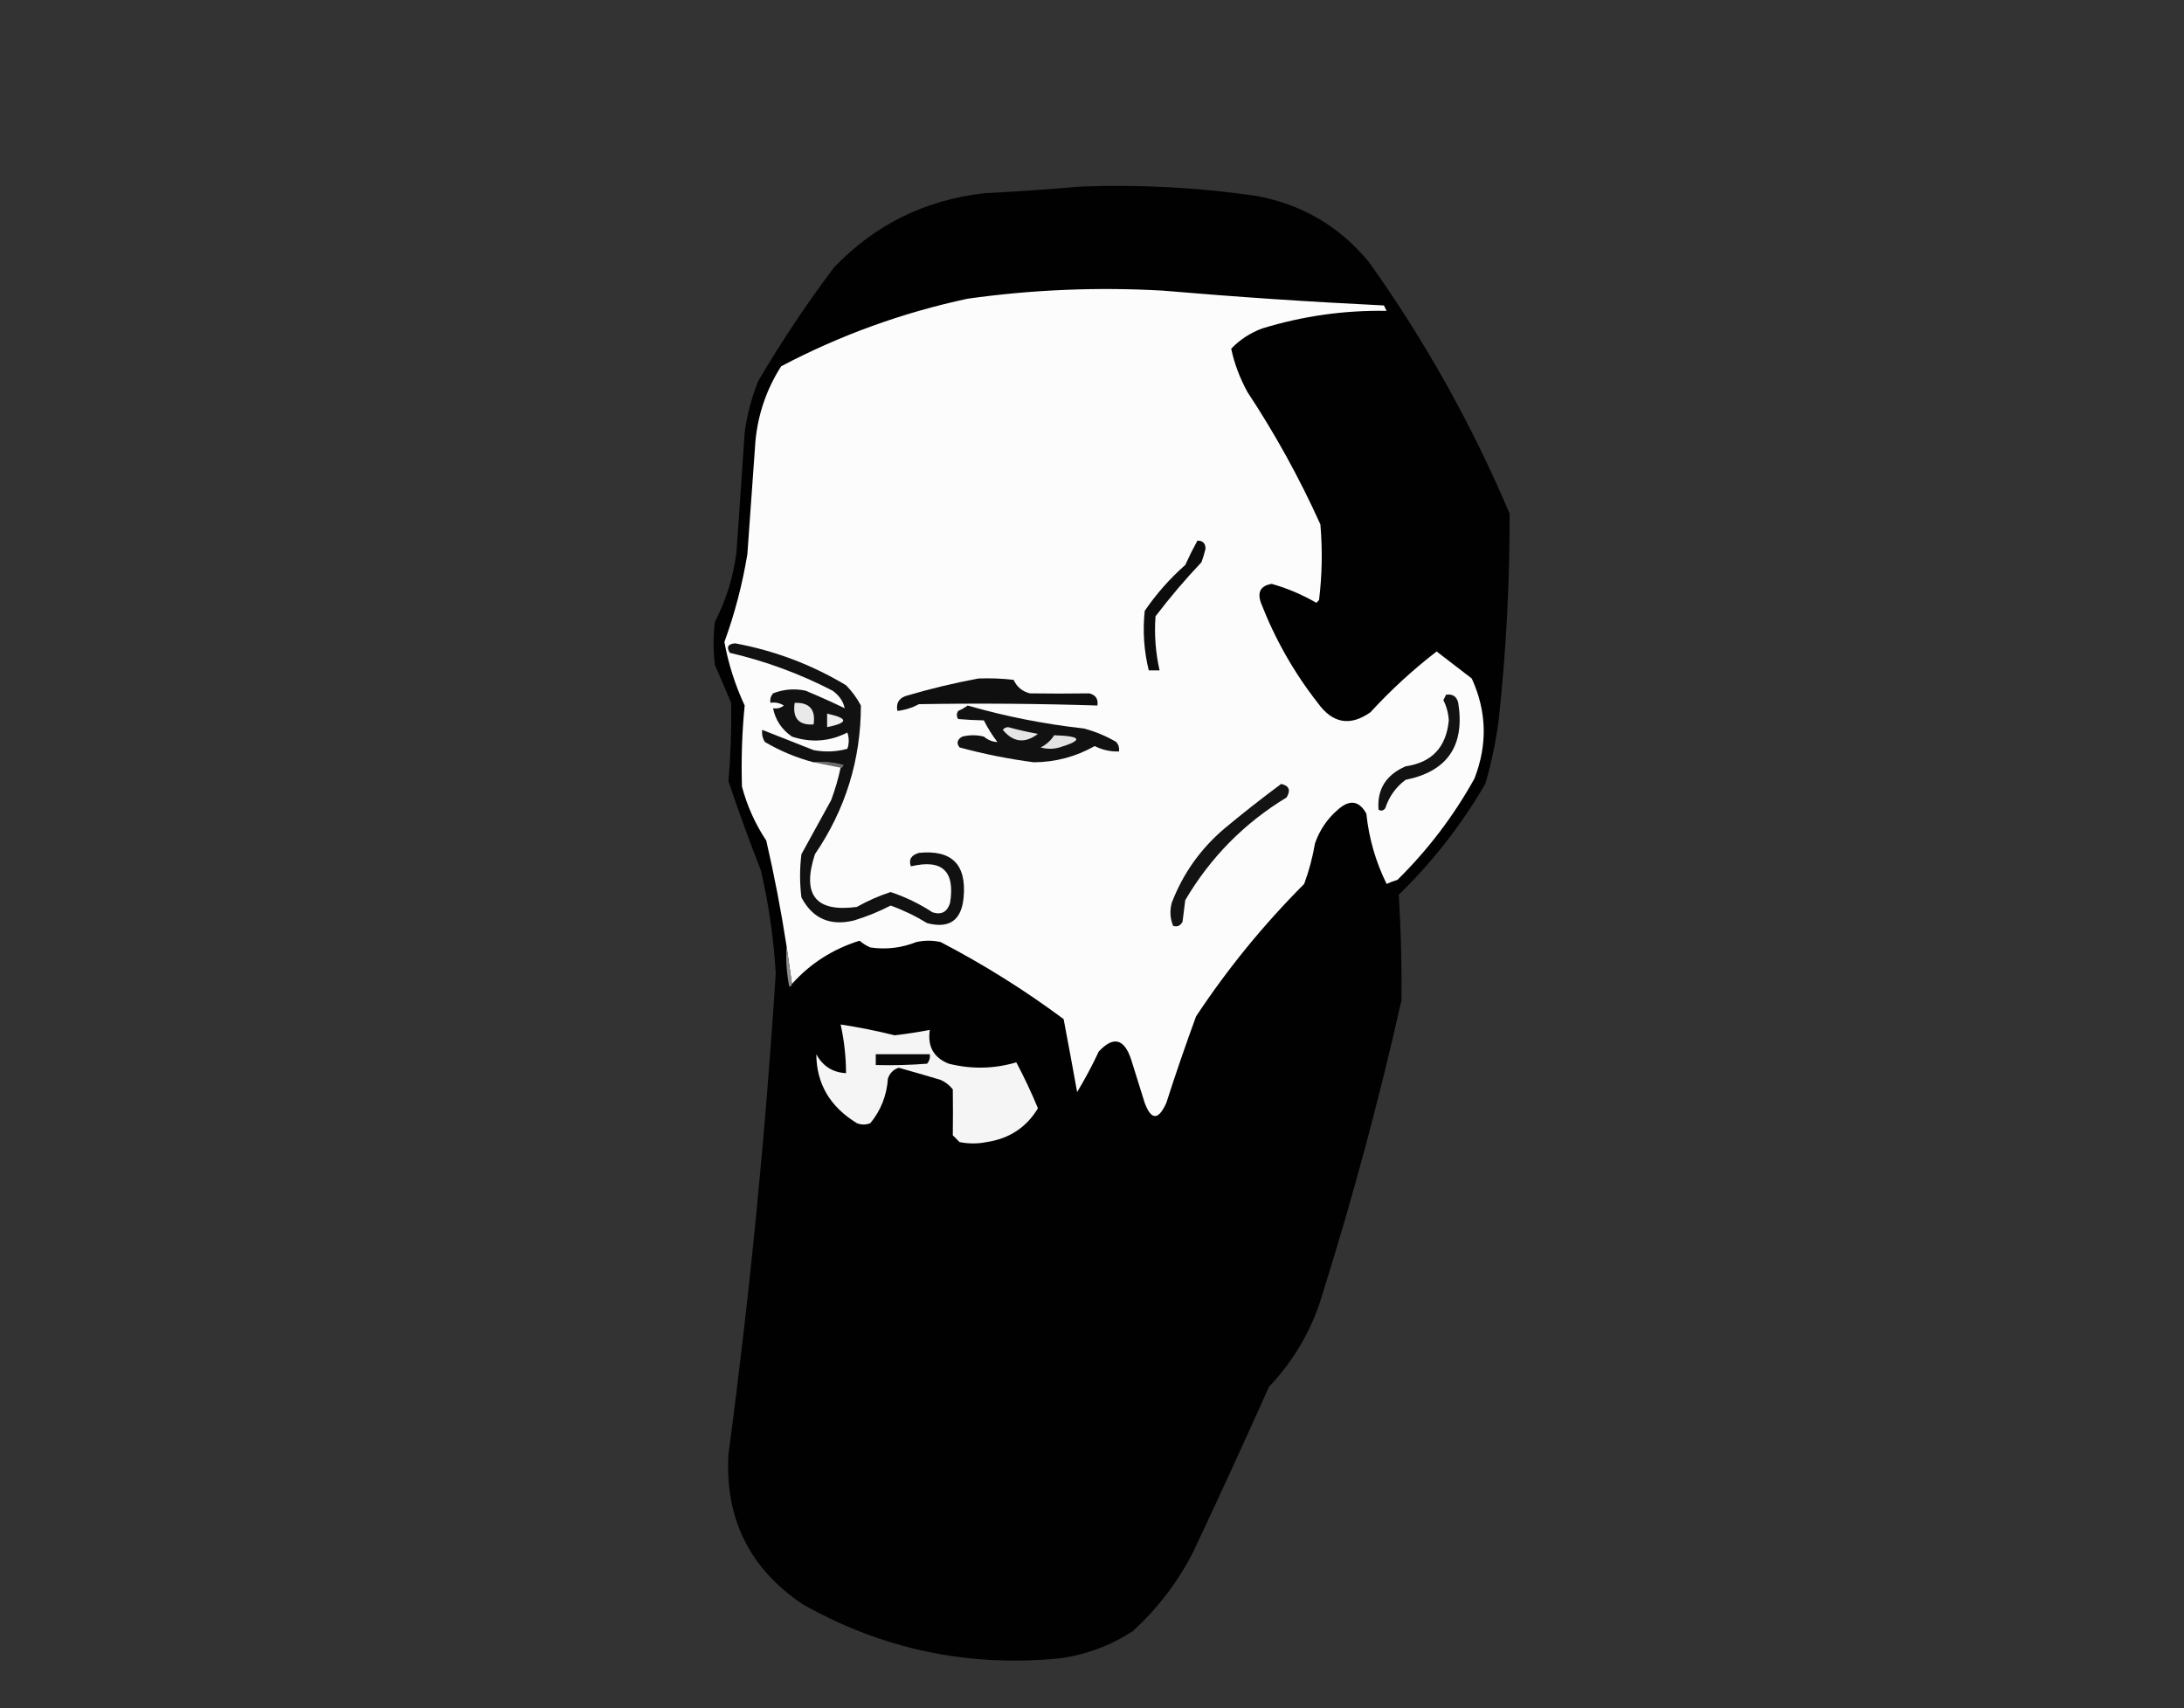 <?xml version="1.0" encoding="UTF-8" standalone="no"?>
<svg
   version="1.1"
   width="808"
   height="632"
   style="clip-rule:evenodd;fill-rule:evenodd;image-rendering:optimizeQuality;shape-rendering:geometricPrecision;text-rendering:geometricPrecision"
   id="svg17"
   sodipodi:docname="logo.svg"
   xmlns:inkscape="http://www.inkscape.org/namespaces/inkscape"
   xmlns:sodipodi="http://sodipodi.sourceforge.net/DTD/sodipodi-0.dtd"
   xmlns="http://www.w3.org/2000/svg"
   xmlns:svg="http://www.w3.org/2000/svg">
  <rect width="100%" height="100%" fill="#333333" stroke="none"/>
  <defs
     id="defs17" />
  <sodipodi:namedview
     id="namedview17"
     pagecolor="#ffffff"
     bordercolor="#000000"
     borderopacity="0.25"
     inkscape:showpageshadow="2"
     inkscape:pageopacity="0.0"
     inkscape:pagecheckerboard="0"
     inkscape:deskcolor="#d1d1d1" />
  <g
     id="g18"
     transform="translate(0.5,0.5)">
    <g
       id="g2">
      <path
         style="opacity:1"
         fill="#010101"
         d="m 399.5,68.5 c 21.787,-0.799 43.454,0.367 65,3.5 16.843,3.168 30.676,11.334 41.5,24.5 20.671,28.996 38.004,59.996 52,93 0.067,25.395 -1.266,50.728 -4,76 -1.024,8.147 -2.691,16.147 -5,24 -8.819,15.147 -19.486,28.814 -32,41 0.797,12.977 1.13,25.977 1,39 -8.179,36.416 -17.846,72.416 -29,108 -3.844,13.362 -10.51,25.029 -20,35 -9.147,20.452 -18.481,40.786 -28,61 -5.681,11.182 -13.181,21.015 -22.5,29.5 -8.225,5.311 -17.225,8.644 -27,10 -33.829,3.309 -65.496,-3.358 -95,-20 -19.693,-13.219 -28.859,-31.719 -27.5,-55.5 7.879,-59.126 13.713,-118.459 17.5,-178 -0.758,-12.809 -2.592,-25.476 -5.5,-38 -4.259,-10.862 -8.259,-21.862 -12,-33 0.818,-9.625 1.151,-19.292 1,-29 -2,-4.667 -4,-9.333 -6,-14 -0.667,-5.333 -0.667,-10.667 0,-16 4.212,-8.178 6.879,-16.845 8,-26 1.027,-14.664 2.027,-29.33 3,-44 0.887,-6.548 2.554,-12.882 5,-19 8.549,-14.544 17.882,-28.544 28,-42 15.102,-15.824 33.602,-24.991 55.5,-27.5 12.17,-0.639 24.17,-1.472 36,-2.5 z"
         id="path2" />
    </g>
    <g
       id="g3">
      <path
         style="opacity:1"
         fill="#fcfcfc"
         d="m 292.5,363.5 c -0.667,-4.667 -1.333,-9.333 -2,-14 -2.02,-13.083 -4.52,-26.083 -7.5,-39 -4.086,-6.172 -7.086,-12.839 -9,-20 -0.313,-10.055 0.021,-20.055 1,-30 -3.516,-7.546 -6.016,-15.379 -7.5,-23.5 3.831,-10.506 6.664,-21.339 8.5,-32.5 1.027,-13.996 2.027,-27.996 3,-42 0.989,-9.969 4.156,-19.136 9.5,-27.5 21.823,-11.497 44.823,-19.831 69,-25 23.882,-3.352 47.882,-4.352 72,-3 27.297,2.342 54.63,4.175 82,5.5 0.333,0.667 0.667,1.333 1,2 -15.699,-0.261 -31.033,1.906 -46,6.5 -4.431,1.629 -8.264,4.129 -11.5,7.5 1.164,5.475 3.164,10.808 6,16 10.298,15.594 19.298,31.927 27,49 0.806,9.381 0.64,18.715 -0.5,28 -0.333,0.333 -0.667,0.667 -1,1 -5.223,-3.03 -10.723,-5.363 -16.5,-7 -4.082,0.659 -5.416,2.992 -4,7 5.215,13.439 12.215,25.772 21,37 5.459,7.627 11.959,8.794 19.5,3.5 7.579,-8.25 15.745,-15.75 24.5,-22.5 4.316,3.328 8.649,6.662 13,10 5.547,12.112 5.88,24.445 1,37 -7.68,13.847 -17.18,26.347 -28.5,37.5 -1.372,0.402 -2.705,0.902 -4,1.5 -4.042,-8.159 -6.542,-16.826 -7.5,-26 -2.683,-4.831 -6.183,-5.331 -10.5,-1.5 -3.946,3.387 -6.78,7.554 -8.5,12.5 -0.875,5.133 -2.208,10.133 -4,15 -15.008,15.048 -28.342,31.381 -40,49 -3.877,10.572 -7.543,21.238 -11,32 -2.917,6.491 -5.584,6.491 -8,0 -1.667,-5.333 -3.333,-10.667 -5,-16 -2.579,-7.813 -6.579,-8.813 -12,-3 -2.412,5.159 -5.079,10.159 -8,15 -1.619,-9.03 -3.286,-18.03 -5,-27 -14.368,-10.687 -29.535,-20.187 -45.5,-28.5 -3,-0.667 -6,-0.667 -9,0 -5.495,2.183 -11.161,2.849 -17,2 -1.466,-0.635 -2.8,-1.469 -4,-2.5 -9.925,3.113 -18.258,8.446 -25,16 z"
         id="path3" />
    </g>
    <g
       id="g4">
      <path
         style="opacity:1"
         fill="#6c6c6c"
         d="m 300.5,281.5 c 3.726,-0.323 7.393,0.011 11,1 -0.124,0.607 -0.457,0.94 -1,1 -3.333,-0.667 -6.667,-1.333 -10,-2 z"
         id="path4" />
    </g>
    <g
       id="g5">
      <path
         style="opacity:1"
         fill="#111111"
         d="m 357.5,260.5 c 14.068,4.047 28.402,6.88 43,8.5 4.229,1.115 8.229,2.781 12,5 0.837,1.011 1.17,2.178 1,3.5 -3.167,0.1 -6.167,-0.567 -9,-2 -6.981,3.938 -14.481,5.938 -22.5,6 -9.311,-1.218 -18.478,-3.051 -27.5,-5.5 -1.227,-1.587 -0.894,-2.921 1,-4 2.667,-0.667 5.333,-0.667 8,0 1.555,1.289 3.221,1.956 5,2 -1.917,-2.498 -3.584,-5.165 -5,-8 -3.275,-0.07 -6.442,-0.237 -9.5,-0.5 -0.667,-1 -0.667,-2 0,-3 1.302,-0.585 2.469,-1.251 3.5,-2 z"
         id="path5" />
    </g>
    <g
       id="g6">
      <path
         style="opacity:1"
         fill="#e3e3e3"
         d="m 389.5,271.5 c 10.202,0.297 10.868,1.797 2,4.5 -2.333,0.667 -4.667,0.667 -7,0 2.118,-1.049 3.784,-2.549 5,-4.5 z"
         id="path6" />
    </g>
    <g
       id="g7">
      <path
         style="opacity:1"
         fill="#e6e6e6"
         d="m 370.5,269.5 c 0.417,-0.624 1.084,-0.957 2,-1 3.631,0.991 7.298,1.824 11,2.5 -4.834,3.638 -9.167,3.138 -13,-1.5 z"
         id="path7" />
    </g>
    <g
       id="g8">
      <path
         style="opacity:1"
         fill="#121212"
         d="m 534.5,256.5 c 2.411,-0.363 3.911,0.637 4.5,3 2.505,15.858 -3.995,25.358 -19.5,28.5 -3.604,2.708 -6.104,6.208 -7.5,10.5 -0.718,0.951 -1.551,1.117 -2.5,0.5 -0.573,-7.482 2.761,-12.815 10,-16 9.744,-1.413 15.077,-7.079 16,-17 -0.157,-2.637 -0.823,-5.137 -2,-7.5 0.363,-0.683 0.696,-1.35 1,-2 z"
         id="path8" />
    </g>
    <g
       id="g9">
      <path
         style="opacity:1"
         fill="#111111"
         d="m 310.5,283.5 c 0.543,-0.06 0.876,-0.393 1,-1 -3.607,-0.989 -7.274,-1.323 -11,-1 -6.342,-1.671 -12.342,-4.171 -18,-7.5 -0.88,-1.356 -1.214,-2.856 -1,-4.5 6.311,2.487 12.645,4.987 19,7.5 4.255,0.796 8.421,0.629 12.5,-0.5 0.667,-2 0.667,-4 0,-6 -6.583,3.34 -13.417,3.84 -20.5,1.5 -3.779,-2.599 -6.113,-6.099 -7,-10.5 1.478,0.262 2.811,-0.071 4,-1 -1.545,-0.952 -3.212,-1.285 -5,-1 -0.17,-1.322 0.163,-2.489 1,-3.5 3.875,-1.52 7.875,-1.854 12,-1 4.908,2.038 9.741,4.205 14.5,6.5 -0.546,-2.593 -2.046,-4.76 -4.5,-6.5 -12.084,-6.25 -24.751,-10.917 -38,-14 -1.351,-2.125 -0.685,-3.292 2,-3.5 14.655,2.716 28.322,7.883 41,15.5 2.2,2.234 4.033,4.734 5.5,7.5 -0.014,20.044 -5.681,38.378 -17,55 -4.915,15.058 0.252,21.558 15.5,19.5 4.003,-2.253 8.17,-4.086 12.5,-5.5 5.491,1.829 10.657,4.329 15.5,7.5 3.304,1.042 5.471,-0.125 6.5,-3.5 1.892,-11.776 -2.942,-16.276 -14.5,-13.5 -0.912,-2.488 0.088,-4.155 3,-5 12.135,-1.198 17.635,4.302 16.5,16.5 -0.777,8.471 -5.277,11.638 -13.5,9.5 -4.296,-2.639 -8.796,-4.805 -13.5,-6.5 -4.287,2.223 -8.787,4.056 -13.5,5.5 -8.849,2.173 -15.349,-0.66 -19.5,-8.5 -0.667,-5.333 -0.667,-10.667 0,-16 3.667,-6.667 7.333,-13.333 11,-20 1.463,-3.922 2.629,-7.922 3.5,-12 z"
         id="path9" />
    </g>
    <g
       id="g10">
      <path
         style="opacity:1"
         fill="#eeeeee"
         d="m 305.5,263.5 c 7.941,1.722 7.941,3.388 0,5 0,-1.667 0,-3.333 0,-5 z"
         id="path10" />
    </g>
    <g
       id="g11">
      <path
         style="opacity:1"
         fill="#e9e9e9"
         d="m 293.5,259.5 c 5.489,-0.175 7.822,2.492 7,8 -5.52,0.349 -7.854,-2.317 -7,-8 z"
         id="path11" />
    </g>
    <g
       id="g12">
      <path
         style="opacity:1"
         fill="#0f0f0f"
         d="m 361.5,250.5 c 4.346,-0.166 8.679,0.001 13,0.5 1.18,2.598 3.18,4.264 6,5 7.338,0.11 14.672,0.11 22,0 2.363,0.589 3.363,2.089 3,4.5 -21.998,-0.705 -43.998,-0.872 -66,-0.5 -2.522,1.341 -5.189,2.174 -8,2.5 -0.535,-2.738 0.465,-4.572 3,-5.5 9.017,-2.672 18.017,-4.839 27,-6.5 z"
         id="path12" />
    </g>
    <g
       id="g13">
      <path
         style="opacity:1"
         fill="#0c0c0c"
         d="m 442.5,199.5 c 1.984,-0.016 2.984,0.984 3,3 -0.399,1.697 -0.899,3.363 -1.5,5 -6.042,6.373 -11.708,13.04 -17,20 -0.487,6.736 0.013,13.403 1.5,20 -1.333,0 -2.667,0 -4,0 -1.779,-7.237 -2.279,-14.57 -1.5,-22 4.256,-6.26 9.256,-11.927 15,-17 1.416,-3.109 2.916,-6.109 4.5,-9 z"
         id="path13" />
    </g>
    <g
       id="g14">
      <path
         style="opacity:1"
         fill="#131313"
         d="m 473.5,289.5 c 2.923,0.663 3.59,2.33 2,5 -15.691,9.524 -28.191,22.191 -37.5,38 -0.333,2.667 -0.667,5.333 -1,8 -0.837,1.507 -2.004,2.007 -3.5,1.5 -1.11,-2.737 -1.277,-5.571 -0.5,-8.5 4.139,-10.812 10.639,-19.978 19.5,-27.5 6.9,-5.745 13.9,-11.245 21,-16.5 z"
         id="path14" />
    </g>
    <g
       id="g15">
      <path
         style="opacity:1"
         fill="#8c8c8c"
         d="m 290.5,349.5 c 0.667,4.667 1.333,9.333 2,14 -0.06,0.543 -0.393,0.876 -1,1 -0.994,-4.956 -1.327,-9.956 -1,-15 z"
         id="path15" />
    </g>
    <g
       id="g16">
      <path
         style="opacity:1"
         fill="#f5f5f5"
         d="m 310.5,378.5 c 6.747,1.021 13.413,2.354 20,4 4.367,-0.509 8.701,-1.176 13,-2 -0.923,6.112 1.41,10.279 7,12.5 8.443,2.1 16.777,1.933 25,-0.5 2.926,5.52 5.593,11.187 8,17 -4.274,7.077 -10.607,11.243 -19,12.5 -3.333,0.667 -6.667,0.667 -10,0 -0.833,-0.833 -1.667,-1.667 -2.5,-2.5 0.073,-5.662 0.073,-11.329 0,-17 -1.214,-1.549 -2.714,-2.715 -4.5,-3.5 -5.168,-1.554 -10.335,-3.054 -15.5,-4.5 -1.987,0.654 -3.32,1.987 -4,4 -0.439,6.252 -2.606,11.752 -6.5,16.5 -1.667,0.667 -3.333,0.667 -5,0 -9.921,-6.057 -14.921,-14.557 -15,-25.5 2.403,4.417 6.07,6.751 11,7 -0.022,-6.083 -0.689,-12.083 -2,-18 z"
         id="path16" />
    </g>
    <g
       id="g17">
      <path
         style="opacity:1"
         fill="#070707"
         d="m 323.5,389.5 c 6.667,0 13.333,0 20,0 0.17,1.322 -0.163,2.489 -1,3.5 -6.325,0.5 -12.658,0.666 -19,0.5 0,-1.333 0,-2.667 0,-4 z"
         id="path17" />
    </g>
  </g>
</svg>
